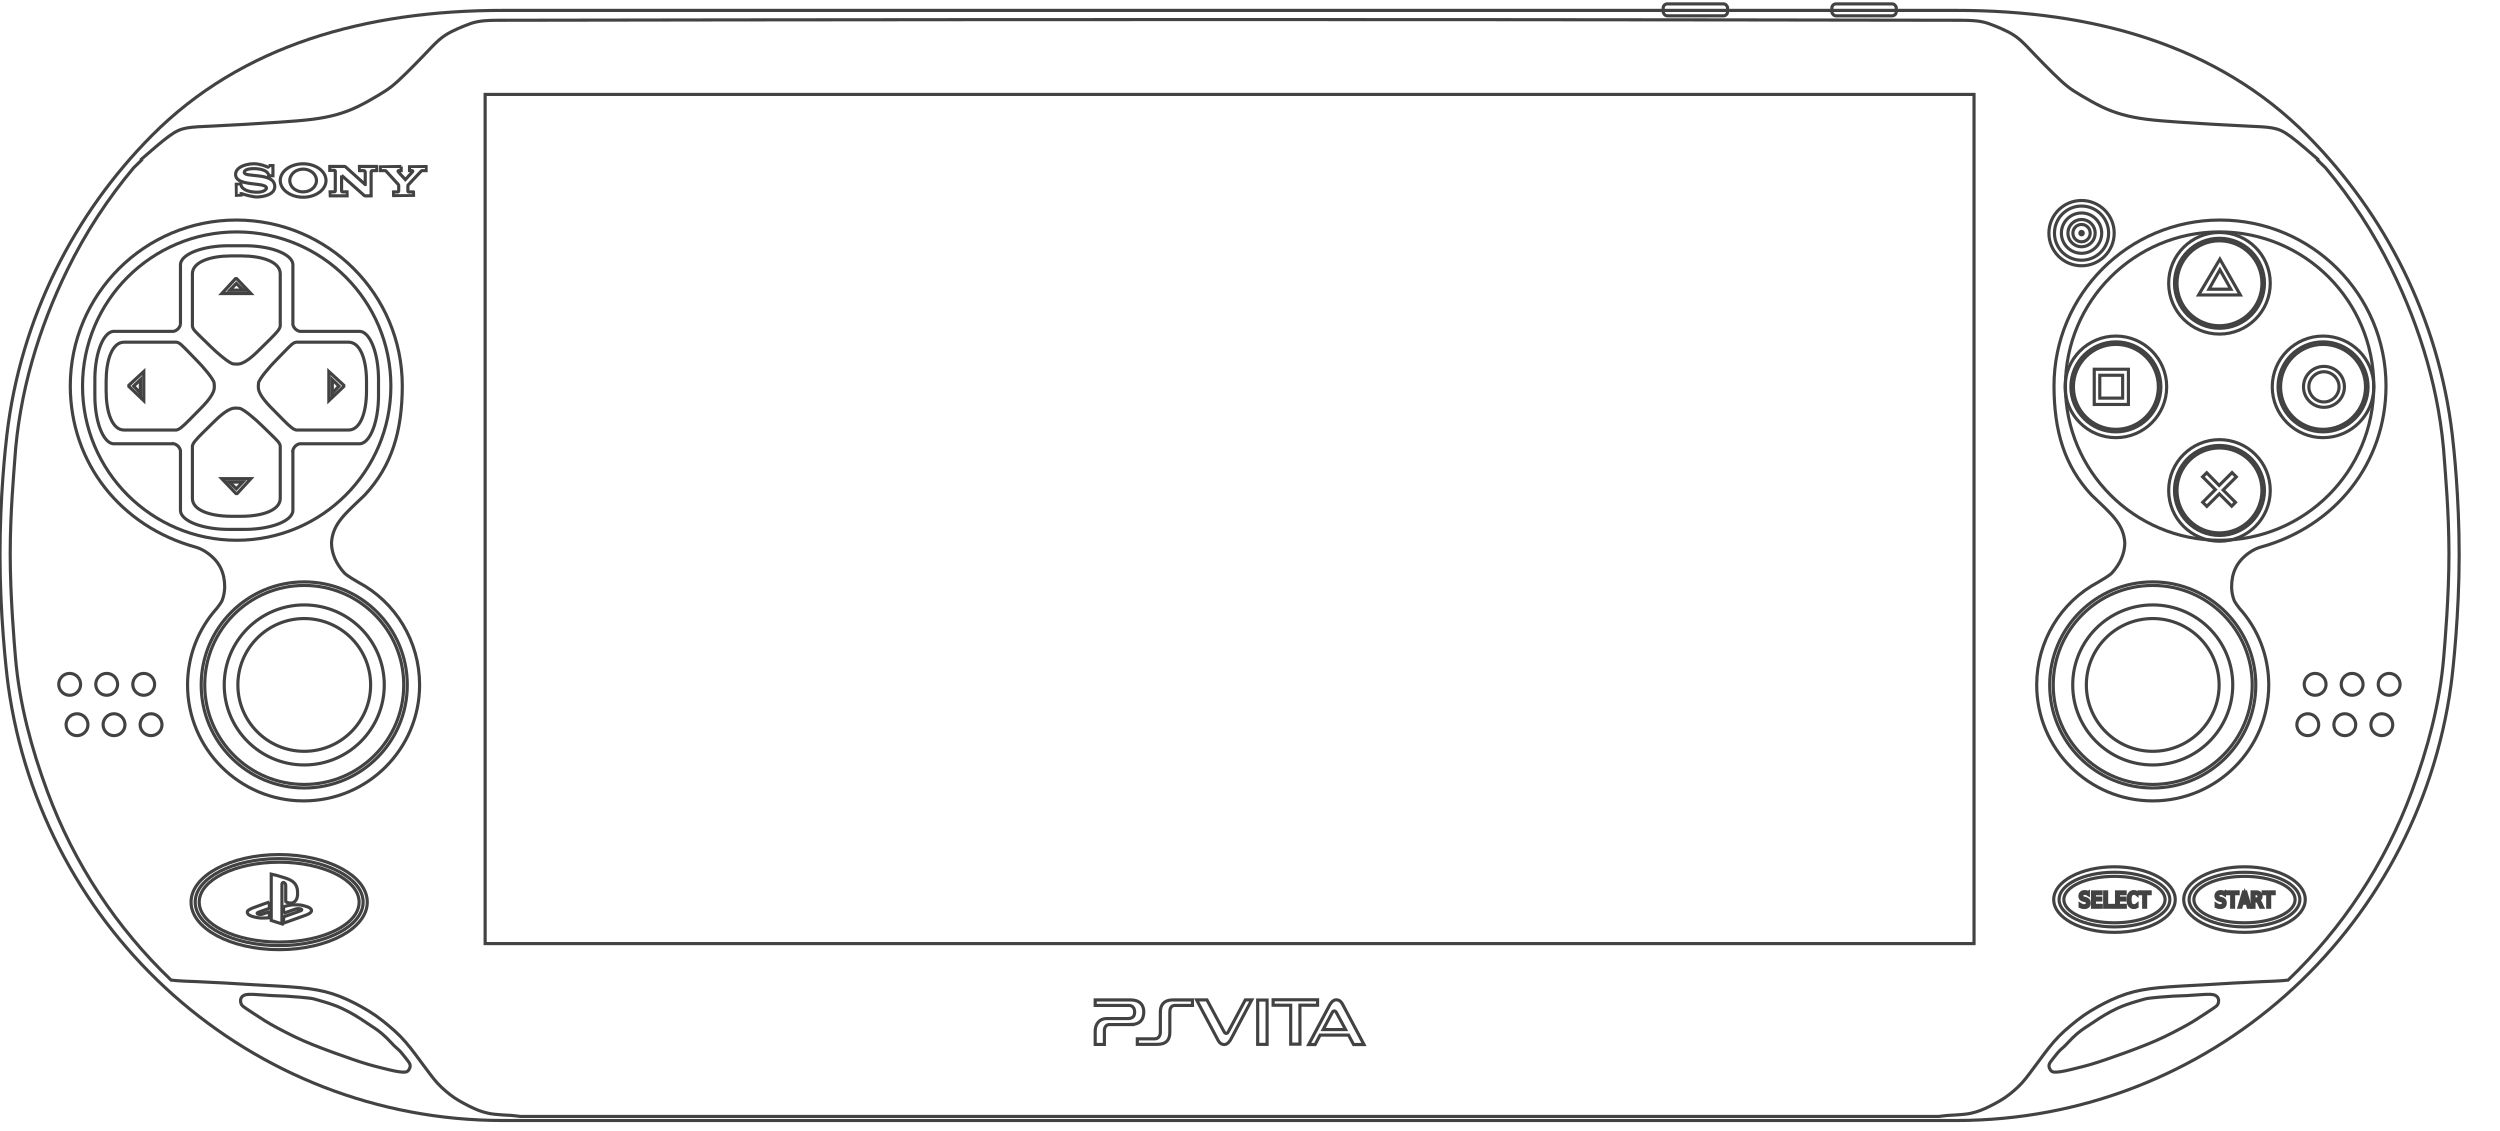 <?xml version="1.0" encoding="UTF-8" standalone="no"?>
<svg
   viewBox="0 0 713.961 323"
   height="323"
   width="713.961"
   xml:space="preserve"
   version="1.1"
   id="svg2"
   inkscape:version="1.2.2 (732a01da63, 2022-12-09)"
   sodipodi:docname="psvita.svg"
   xmlns:inkscape="http://www.inkscape.org/namespaces/inkscape"
   xmlns:sodipodi="http://sodipodi.sourceforge.net/DTD/sodipodi-0.dtd"
   xmlns="http://www.w3.org/2000/svg"
   xmlns:svg="http://www.w3.org/2000/svg"
   xmlns:rdf="http://www.w3.org/1999/02/22-rdf-syntax-ns#"
   xmlns:cc="http://creativecommons.org/ns#"
   xmlns:dc="http://purl.org/dc/elements/1.1/"><sodipodi:namedview
     pagecolor="#434242"
     bordercolor="#434242"
     borderopacity="1"
     objecttolerance="10"
     gridtolerance="10"
     guidetolerance="10"
     inkscape:pageopacity="0"
     inkscape:pageshadow="2"
     inkscape:window-width="1920"
     inkscape:window-height="1009"
     id="namedview646"
     showgrid="false"
     fit-margin-top="0"
     fit-margin-left="0"
     fit-margin-right="0"
     fit-margin-bottom="0"
     inkscape:zoom="1"
     inkscape:cx="423.99999"
     inkscape:cy="262.99999"
     inkscape:window-x="-8"
     inkscape:window-y="-8"
     inkscape:window-maximized="1"
     inkscape:current-layer="svg2"
     inkscape:pagecheckerboard="0"
     inkscape:snap-global="true"
     inkscape:snap-bbox="true"
     inkscape:showpageshadow="0"
     inkscape:deskcolor="#434242" /><defs
     id="defs6"><inkscape:perspective
       sodipodi:type="inkscape:persp3d"
       inkscape:vp_x="0 : 163 : 1"
       inkscape:vp_y="0 : 1000 : 0"
       inkscape:vp_z="942.96143 : 163 : 1"
       inkscape:persp3d-origin="471.48071 : 109.66667 : 1"
       id="perspective3917" /><inkscape:path-effect
       effect="bspline"
       id="path-effect299716"
       is_visible="true"
       lpeversion="1"
       weight="33.333"
       steps="2"
       helper_size="0"
       apply_no_weight="true"
       apply_with_weight="true"
       only_selected="false" /><inkscape:path-effect
       effect="bspline"
       id="path-effect13230"
       is_visible="true"
       lpeversion="1"
       weight="33.333"
       steps="2"
       helper_size="0"
       apply_no_weight="true"
       apply_with_weight="true"
       only_selected="false" /><inkscape:path-effect
       effect="bspline"
       id="path-effect12865"
       is_visible="true"
       lpeversion="1"
       weight="33.333"
       steps="2"
       helper_size="0"
       apply_no_weight="true"
       apply_with_weight="true"
       only_selected="false" /><inkscape:path-effect
       effect="bspline"
       id="path-effect12238"
       is_visible="true"
       lpeversion="1"
       weight="33.333"
       steps="2"
       helper_size="0"
       apply_no_weight="true"
       apply_with_weight="true"
       only_selected="false" /><clipPath
       id="clipPath16"
       clipPathUnits="userSpaceOnUse"><path
         id="path18"
         d="M 0,232.525 H 530.647 V 0 H 0 Z"
         inkscape:connector-curvature="0" /></clipPath><clipPath
       clipPathUnits="userSpaceOnUse"
       id="clipPath16-2"><path
         d="M 0,319.064 H 319.093 V 0 H 0 Z"
         id="path18-6"
         inkscape:connector-curvature="0" /></clipPath><inkscape:path-effect
       effect="bspline"
       id="path-effect12238-9"
       is_visible="true"
       lpeversion="1"
       weight="33.333"
       steps="2"
       helper_size="0"
       apply_no_weight="true"
       apply_with_weight="true"
       only_selected="false" /><inkscape:path-effect
       effect="bspline"
       id="path-effect12238-9-0"
       is_visible="true"
       lpeversion="1"
       weight="33.333"
       steps="2"
       helper_size="0"
       apply_no_weight="true"
       apply_with_weight="true"
       only_selected="false" /><inkscape:path-effect
       effect="bspline"
       id="path-effect12865-3"
       is_visible="true"
       lpeversion="1"
       weight="33.333"
       steps="2"
       helper_size="0"
       apply_no_weight="true"
       apply_with_weight="true"
       only_selected="false" /><inkscape:path-effect
       effect="bspline"
       id="path-effect12865-3-5"
       is_visible="true"
       lpeversion="1"
       weight="33.333"
       steps="2"
       helper_size="0"
       apply_no_weight="true"
       apply_with_weight="true"
       only_selected="false" /><inkscape:path-effect
       effect="bspline"
       id="path-effect13230-9"
       is_visible="true"
       lpeversion="1"
       weight="33.333"
       steps="2"
       helper_size="0"
       apply_no_weight="true"
       apply_with_weight="true"
       only_selected="false" /><inkscape:path-effect
       effect="bspline"
       id="path-effect13230-9-3"
       is_visible="true"
       lpeversion="1"
       weight="33.333"
       steps="2"
       helper_size="0"
       apply_no_weight="true"
       apply_with_weight="true"
       only_selected="false" /><inkscape:path-effect
       effect="bspline"
       id="path-effect13230-9-3-1"
       is_visible="true"
       lpeversion="1"
       weight="33.333"
       steps="2"
       helper_size="0"
       apply_no_weight="true"
       apply_with_weight="true"
       only_selected="false" /></defs><g
     id="g7541"
     transform="translate(-1.828)"
     style="fill:none;stroke:#434242;stroke-width:0.9;stroke-dasharray:none;stroke-opacity:1"><rect
       style="fill:none;fill-opacity:1;stroke:#434242;stroke-width:0.9;stroke-linecap:square;stroke-miterlimit:4;stroke-dasharray:none;stroke-opacity:1;stop-color:#434242"
       id="rect90763"
       width="18.391"
       height="3.41"
       x="476.811"
       y="1.108"
       rx="1.176"
       ry="1.176" /><rect
       style="fill:none;fill-opacity:1;stroke:#434242;stroke-width:0.9;stroke-linecap:square;stroke-miterlimit:4;stroke-dasharray:none;stroke-opacity:1;stop-color:#434242"
       id="rect90763-1"
       width="18.391"
       height="3.41"
       x="524.98"
       y="1.108"
       rx="1.176"
       ry="1.176" /><path
       id="rect2272"
       style="fill:none;fill-opacity:1;stroke:#434242;stroke-width:0.9;stroke-linecap:square;stroke-miterlimit:4;stroke-dasharray:none;stroke-opacity:1;stop-color:#434242"
       d="m 145.486,2.969 c -39.191,0 -74.582,9.852 -100.262,35.713 C 23.019,61.044 7.729,90.831 3.799,124.158 c -0.445,3.775 -1.971,17.639 -1.971,34.332 0,16.693 1.709,32.63 2.336,37.203 C 13.812,266.117 73.414,320 145.486,320 h 174.729 13.957 0.906 6.68 0.906 20.631 0.906 6.68 0.906 13.957 174.729 c 72.073,0 131.674,-53.883 141.322,-124.307 0.626,-4.573 2.336,-20.51 2.336,-37.203 0,-16.693 -1.526,-30.557 -1.971,-34.332 C 698.23,90.831 682.94,61.044 660.735,38.682 635.055,12.821 599.663,2.969 560.473,2.969 h -174.729 -13.957 -0.906 -6.68 -0.906 -20.631 -0.906 -6.68 -0.906 -13.957 z M 72.969,283.961 c 0.673,-0.022 1.575,0.03 2.74,0.111 1.165,0.082 2.594,0.193 3.949,0.26 1.356,0.067 2.636,0.09 3.789,0.148 1.153,0.059 6.842,0.466 8.012,0.791 1.17,0.325 3.511,0.975 5.385,1.641 1.874,0.666 3.281,1.351 4.504,2.002 1.223,0.651 2.258,1.272 3.338,1.967 1.08,0.695 2.203,1.463 3.047,2.021 0.844,0.558 1.41,0.907 2.117,1.439 0.708,0.533 1.559,1.25 2.354,2.029 0.795,0.779 1.532,1.619 2.123,2.207 0.591,0.588 1.032,0.924 1.43,1.305 0.398,0.381 0.752,0.806 1.127,1.27 0.375,0.463 0.771,0.967 1.148,1.447 0.377,0.48 0.735,0.935 0.869,1.363 0.135,0.428 0.047,0.829 -0.109,1.188 -0.157,0.359 -0.382,0.676 -0.695,0.854 -0.313,0.177 -0.717,0.214 -1.318,0.178 -0.601,-0.036 -1.401,-0.147 -2.369,-0.346 -0.968,-0.199 -2.104,-0.486 -3.35,-0.797 -1.246,-0.31 -2.6,-0.643 -4.043,-1.064 -1.443,-0.421 -2.971,-0.931 -4.609,-1.492 -1.638,-0.561 -3.385,-1.173 -5.314,-1.879 -1.93,-0.706 -4.042,-1.504 -5.896,-2.248 -1.855,-0.744 -3.45,-1.433 -5.17,-2.258 -1.72,-0.825 -3.565,-1.788 -4.979,-2.547 -1.413,-0.759 -2.396,-1.315 -3.467,-1.975 -1.071,-0.66 -2.228,-1.422 -3.238,-2.086 -1.01,-0.664 -1.873,-1.229 -2.463,-1.635 -0.59,-0.406 -0.906,-0.652 -1.104,-1.016 -0.198,-0.364 -0.275,-0.845 -0.252,-1.209 0.023,-0.364 0.147,-0.614 0.311,-0.836 0.164,-0.222 0.368,-0.418 0.693,-0.566 0.325,-0.148 0.769,-0.246 1.441,-0.268 z m 560.021,0 c 0.673,0.022 1.116,0.12 1.441,0.268 0.325,0.148 0.529,0.344 0.693,0.566 0.164,0.222 0.288,0.471 0.311,0.836 0.023,0.364 -0.054,0.845 -0.252,1.209 -0.198,0.364 -0.514,0.61 -1.104,1.016 -0.59,0.406 -1.453,0.97 -2.463,1.635 -1.01,0.664 -2.168,1.426 -3.238,2.086 -1.071,0.66 -2.053,1.216 -3.467,1.975 -1.413,0.759 -3.259,1.722 -4.979,2.547 -1.72,0.825 -3.315,1.514 -5.17,2.258 -1.855,0.744 -3.967,1.542 -5.896,2.248 -1.93,0.706 -3.677,1.318 -5.314,1.879 -1.638,0.561 -3.167,1.071 -4.609,1.492 -1.443,0.421 -2.797,0.754 -4.043,1.064 -1.246,0.31 -2.382,0.598 -3.35,0.797 -0.968,0.199 -1.768,0.309 -2.369,0.346 -0.601,0.036 -1.005,-4e-4 -1.318,-0.178 -0.313,-0.177 -0.539,-0.495 -0.695,-0.854 -0.157,-0.359 -0.244,-0.759 -0.109,-1.188 0.135,-0.428 0.492,-0.883 0.869,-1.363 0.377,-0.48 0.774,-0.984 1.148,-1.447 0.375,-0.463 0.729,-0.889 1.127,-1.27 0.398,-0.381 0.839,-0.717 1.43,-1.305 0.591,-0.588 1.328,-1.428 2.123,-2.207 0.795,-0.779 1.646,-1.496 2.354,-2.029 0.708,-0.533 1.273,-0.881 2.117,-1.439 0.844,-0.558 1.967,-1.326 3.047,-2.021 1.08,-0.695 2.115,-1.316 3.338,-1.967 1.223,-0.651 2.63,-1.336 4.504,-2.002 1.874,-0.666 4.215,-1.315 5.385,-1.641 1.17,-0.325 6.859,-0.732 8.012,-0.791 1.153,-0.059 2.434,-0.082 3.789,-0.148 1.356,-0.067 2.784,-0.178 3.949,-0.26 1.165,-0.082 2.068,-0.133 2.74,-0.111 z" /><path
       id="rect2272-7-7"
       style="fill:none;fill-opacity:1;stroke:#434242;stroke-width:0.9;stroke-linecap:square;stroke-miterlimit:4;stroke-dasharray:none;stroke-opacity:1;stop-color:#434242"
       d="m 143.331,5.791 c -2.326,0.041 -3.873,0.153 -5.201,0.418 -1.328,0.265 -2.435,0.686 -3.629,1.168 -1.194,0.482 -2.473,1.023 -3.682,1.635 -1.208,0.612 -2.346,1.292 -3.635,2.42 -1.289,1.127 -2.732,2.704 -4.361,4.408 -1.629,1.705 -3.445,3.54 -5.016,5.08 -1.571,1.54 -2.895,2.785 -4.129,3.762 -1.234,0.977 -2.379,1.684 -4.004,2.648 -1.625,0.964 -3.732,2.184 -5.732,3.146 -2.001,0.962 -3.893,1.666 -5.947,2.238 -2.055,0.573 -4.271,1.014 -6.912,1.352 -2.641,0.337 -5.706,0.569 -8.957,0.793 -3.251,0.224 -6.688,0.438 -10.098,0.637 -3.409,0.198 -6.79,0.382 -9.666,0.512 -2.876,0.13 -5.244,0.207 -7.08,0.52 -1.836,0.312 -3.141,0.86 -5.277,2.43 -2.136,1.57 -5.104,4.159 -8.072,6.75 L 42.478,45.5 c -0.936,0.959 -1.559,1.48 -2.465,2.396 C 32.607,56.724 26.239,66.48 21.095,76.975 12.952,93.587 7.283,112.047 6.025,131.604 c -0.204,3.174 -1.279,14.581 -1.279,26.598 0,12.017 1.145,25.314 1.486,29.402 1.121,13.438 4.641,26.336 9.125,38.445 7.65,20.662 19.835,39.027 35.334,53.855 0.601,0.062 1.212,0.123 1.787,0.17 1.651,0.135 3.147,0.167 5.389,0.256 2.242,0.089 5.229,0.236 8.119,0.4 2.89,0.164 5.683,0.347 8.213,0.492 2.53,0.145 4.797,0.253 7.018,0.381 2.22,0.128 4.396,0.274 6.273,0.455 1.877,0.181 3.456,0.395 4.963,0.676 1.507,0.281 2.941,0.63 4.393,1.102 1.452,0.472 2.921,1.064 4.291,1.691 1.37,0.627 2.639,1.288 3.957,2.023 1.318,0.735 2.682,1.547 4.012,2.477 1.329,0.93 2.625,1.976 3.793,2.961 1.168,0.985 2.212,1.906 3.23,2.947 1.019,1.041 2.011,2.203 2.949,3.387 0.938,1.184 1.82,2.39 2.713,3.6 0.893,1.21 1.799,2.422 2.609,3.496 0.81,1.074 1.526,2.008 2.293,2.854 0.767,0.845 1.586,1.6 2.391,2.291 0.805,0.691 1.596,1.32 2.451,1.9 0.855,0.581 1.775,1.115 2.75,1.643 0.975,0.527 2.003,1.046 2.934,1.463 0.93,0.417 1.763,0.735 2.648,1.002 0.886,0.267 1.826,0.486 3.186,0.641 1.359,0.155 3.135,0.244 4.023,0.289 0.888,0.045 0.89,0.046 2.139,0.186 0.272,0.03 0.809,0.105 1.178,0.146 h 202.588 202.588 c 0.369,-0.042 0.906,-0.116 1.178,-0.146 1.249,-0.139 1.251,-0.14 2.139,-0.186 0.888,-0.045 2.664,-0.134 4.023,-0.289 1.359,-0.155 2.3,-0.373 3.186,-0.641 0.886,-0.267 1.718,-0.585 2.648,-1.002 0.93,-0.417 1.959,-0.935 2.934,-1.463 0.975,-0.527 1.895,-1.062 2.75,-1.643 0.855,-0.581 1.646,-1.21 2.451,-1.9 0.805,-0.691 1.623,-1.446 2.391,-2.291 0.767,-0.845 1.483,-1.78 2.293,-2.854 0.81,-1.074 1.716,-2.286 2.609,-3.496 0.893,-1.21 1.775,-2.416 2.713,-3.6 0.938,-1.184 1.931,-2.346 2.949,-3.387 1.019,-1.041 2.062,-1.962 3.23,-2.947 1.168,-0.985 2.464,-2.031 3.793,-2.961 1.329,-0.93 2.694,-1.741 4.012,-2.477 1.318,-0.735 2.587,-1.396 3.957,-2.023 1.37,-0.627 2.839,-1.22 4.291,-1.691 1.452,-0.472 2.885,-0.821 4.393,-1.102 1.507,-0.281 3.085,-0.495 4.963,-0.676 1.877,-0.181 4.053,-0.327 6.273,-0.455 2.22,-0.128 4.488,-0.236 7.018,-0.381 2.53,-0.145 5.323,-0.328 8.213,-0.492 2.89,-0.164 5.877,-0.311 8.119,-0.4 2.242,-0.089 3.738,-0.121 5.389,-0.256 0.575,-0.047 1.187,-0.108 1.787,-0.17 15.499,-14.828 27.684,-33.194 35.334,-53.855 4.484,-12.11 8.004,-25.007 9.125,-38.445 0.341,-4.089 1.486,-17.386 1.486,-29.402 0,-12.017 -1.075,-23.424 -1.279,-26.598 -1.258,-19.556 -6.927,-38.017 -15.07,-54.629 -5.144,-10.494 -11.513,-20.251 -18.918,-29.078 -0.905,-0.916 -1.529,-1.438 -2.465,-2.396 l 0.545,0.207 c -2.968,-2.591 -5.936,-5.18 -8.072,-6.75 -2.136,-1.57 -3.441,-2.117 -5.277,-2.43 -1.836,-0.312 -4.204,-0.39 -7.08,-0.52 -2.876,-0.13 -6.257,-0.313 -9.666,-0.512 -3.409,-0.198 -6.847,-0.413 -10.098,-0.637 -3.251,-0.224 -6.316,-0.456 -8.957,-0.793 -2.641,-0.337 -4.858,-0.779 -6.912,-1.352 -2.055,-0.573 -3.947,-1.276 -5.947,-2.238 -2.001,-0.962 -4.107,-2.182 -5.732,-3.146 -1.625,-0.964 -2.77,-1.672 -4.004,-2.648 -1.234,-0.977 -2.558,-2.222 -4.129,-3.762 -1.571,-1.54 -3.386,-3.376 -5.016,-5.08 -1.629,-1.705 -3.072,-3.281 -4.361,-4.408 -1.289,-1.127 -2.426,-1.808 -3.635,-2.42 -1.208,-0.612 -2.488,-1.153 -3.682,-1.635 -1.194,-0.482 -2.301,-0.903 -3.629,-1.168 -1.328,-0.265 -2.875,-0.377 -5.201,-0.418 -0.79,-0.014 -108.539,-0.206 -209.648,-0.206 -101.11,0 -208.858,0.192 -209.648,0.206 z"
       sodipodi:nodetypes="ssssssssssssssssscccsssssccssssssssssssssssssssssssccccsssssssssssssssssssssssscssssscccssssssssssssssssscs" /><path
       id="path8313-9-3"
       style="fill:none;fill-opacity:1;stroke:#434242;stroke-width:0.9;stroke-linecap:square;stroke-miterlimit:4;stroke-dasharray:none;stroke-opacity:1;stop-color:#434242"
       d="m 635.827,62.842 c 26.183,-3.69e-4 47.408,21.224 47.409,47.407 -0.057,22.116 -14.497,40.106 -35.741,45.982 -0.893,0.247 -1.894,0.692 -2.714,1.213 -4.24,2.692 -5.635,6.177 -5.644,10.223 0.019,1.288 0.265,2.571 0.734,3.825 0.134,0.358 1.177,1.868 1.471,2.194 5.447,6.045 8.378,13.733 8.406,21.901 4.6e-4,18.301 -14.836,33.137 -33.137,33.137 -18.3,-8.8e-4 -33.135,-14.837 -33.134,-33.137 0.003,-12.337 6.779,-23.631 17.57,-29.335 0.709,-0.375 3.343,-1.999 3.823,-2.521 2.438,-2.645 3.743,-5.636 3.768,-8.691 -0.326,-5.54 -4.004,-8.372 -9.507,-13.672 -7.73,-8.338 -10.672,-18.199 -10.713,-31.119 9.7e-4,-26.183 21.227,-47.407 47.409,-47.407 z"
       sodipodi:nodetypes="ccsscsscccsscccc" /><path
       id="path8313-9"
       style="fill:none;fill-opacity:1;stroke:#434242;stroke-width:0.9;stroke-linecap:square;stroke-miterlimit:4;stroke-dasharray:none;stroke-opacity:1;stop-color:#434242"
       d="m 69.31,62.842 c -26.183,-3.69e-4 -47.408,21.224 -47.409,47.407 0.057,22.116 14.497,40.106 35.741,45.982 0.893,0.247 1.894,0.692 2.714,1.213 4.24,2.692 5.635,6.177 5.644,10.223 -0.019,1.288 -0.265,2.571 -0.734,3.825 -0.134,0.358 -1.177,1.868 -1.471,2.194 -5.447,6.045 -8.378,13.733 -8.406,21.901 -4.59e-4,18.301 14.836,33.137 33.137,33.137 18.3,-8.8e-4 33.135,-14.837 33.134,-33.137 -0.003,-12.337 -6.779,-23.631 -17.57,-29.335 -0.709,-0.375 -3.343,-1.999 -3.823,-2.521 -2.438,-2.645 -3.743,-5.636 -3.768,-8.691 0.326,-5.54 4.004,-8.372 9.507,-13.672 7.73,-8.338 10.672,-18.199 10.713,-31.119 C 116.718,84.066 95.492,62.841 69.31,62.842 Z"
       sodipodi:nodetypes="ccsscsscccsscccc" /><circle
       style="fill:none;fill-opacity:1;stroke:#434242;stroke-width:0.9;stroke-linecap:square;stroke-miterlimit:4;stroke-dasharray:none;stroke-opacity:1;stop-color:#434242"
       id="path50827-6"
       cx="-635.71"
       cy="110.26"
       r="44.03"
       transform="scale(-1,1)" /><path
       d="m 386.95,295.616 -8.13,-0.002 -1.403,2.687 h -1.849 c 0,0 5.761,-10.907 5.991,-11.28 0.229,-0.373 0.887,-1.55 1.947,-1.492 1.061,0.057 1.504,0.865 1.705,1.209 0.2,0.344 6.15,11.564 6.15,11.564 h -2.96 z m -3.476,-6.462 c -0.257,-0.516 -0.841,-0.643 -1.156,-0.041 -0.131,0.248 -2.617,4.918 -2.617,4.918 l 6.409,5.6e-4 z m -10.41,-2.09 0.01,11.123 h -2.644 v -11.111 l -5.019,-0.008 v -1.545 l 12.701,-0.009 -0.007,1.563 z m -12.061,-1.471 h 2.688 v 12.666 h -2.688 z m -9.611,12.705 c -1.059,-0.057 -1.501,-0.863 -1.701,-1.206 -0.2,-0.343 -6.138,-11.542 -6.138,-11.542 h 2.954 l 4.917,9.129 c 0.256,0.515 0.839,0.642 1.154,0.041 0.257,-0.486 4.892,-9.17 4.892,-9.17 h 1.845 c 0,0 -5.751,10.886 -5.98,11.258 -0.229,0.372 -0.885,1.547 -1.944,1.489 z m -15.48,-9.289 v 5.798 c 0,2.12 -0.954,3.443 -3.6,3.443 h -5.683 v -1.568 h 4.958 c 1.015,0 1.621,-0.824 1.621,-1.875 v -5.799 c 0,-1.848 0.898,-3.443 3.525,-3.443 h 5.644 v 1.568 h -4.883 c -1.319,-0.057 -1.582,1.023 -1.582,1.875 z m -11.156,3.588 h -6.082 c -0.834,0 -1.45,0.634 -1.45,1.721 v 3.95 h -2.625 v -3.805 c 0,-2.138 1.341,-3.579 3.243,-3.579 h 6.152 c 1.509,-0.057 1.868,-0.806 1.868,-1.893 0,-0.834 -0.417,-1.971 -1.868,-1.857 h -9.396 v -1.568 h 10.157 c 2.664,0 3.715,1.54 3.715,3.425 0,2.138 -1.051,3.606 -3.715,3.606 z"
       id="path4"
       inkscape:connector-curvature="0"
       style="clip-rule:evenodd;fill:none;fill-opacity:1;fill-rule:evenodd;stroke:#434242;stroke-width:0.9;stroke-dasharray:none;stroke-opacity:1"
       sodipodi:nodetypes="cccccscccccccccccccccccccccccsccccccccssssccsssscccssssccsscscccsss" /><rect
       style="fill:none;fill-opacity:1;stroke:#434242;stroke-width:0.9;stroke-linecap:square;stroke-miterlimit:4;stroke-dasharray:none;stroke-opacity:1;stop-color:#434242"
       id="rect3586"
       width="425.203"
       height="242.513"
       x="140.378"
       y="26.963"
       rx="0"
       ry="0" /><g
       id="g1240-7"
       transform="matrix(1.429,0,0,-1.429,-108.884,282.063)"
       style="fill:none;fill-opacity:1;stroke:#434242;stroke-width:0.63;stroke-dasharray:none;stroke-opacity:1"><g
         transform="translate(131.151,164.293)"
         id="g46"
         style="fill:none;fill-opacity:1;stroke:#434242;stroke-width:0.63;stroke-dasharray:none;stroke-opacity:1"><path
           inkscape:connector-curvature="0"
           id="path48"
           style="fill:none;fill-opacity:1;fill-rule:evenodd;stroke:#434242;stroke-width:0.63;stroke-dasharray:none;stroke-opacity:1"
           d="M 0,0 H 0.871 V -2.036 H 0.029 c -0.004,0.031 -0.007,0.06 -0.011,0.09 -0.036,0.244 -0.148,0.448 -0.325,0.617 -0.196,0.188 -0.432,0.312 -0.683,0.41 -0.287,0.111 -0.584,0.183 -0.887,0.231 -0.415,0.068 -0.833,0.095 -1.255,0.082 -0.332,-0.01 -0.661,-0.039 -0.985,-0.12 -0.133,-0.033 -0.261,-0.076 -0.384,-0.138 -0.088,-0.047 -0.169,-0.102 -0.235,-0.177 -0.076,-0.085 -0.12,-0.186 -0.126,-0.3 -0.005,-0.094 0.029,-0.171 0.097,-0.233 0.062,-0.055 0.132,-0.092 0.208,-0.122 0.167,-0.07 0.343,-0.105 0.521,-0.136 0.349,-0.06 0.703,-0.092 1.056,-0.127 0.565,-0.055 1.128,-0.107 1.687,-0.206 0.433,-0.076 0.857,-0.177 1.264,-0.346 0.256,-0.107 0.498,-0.24 0.71,-0.423 C 1.049,-3.254 1.228,-3.66 1.238,-4.146 1.247,-4.65 1.05,-5.063 0.671,-5.392 0.427,-5.604 0.145,-5.753 -0.155,-5.873 -0.514,-6.015 -0.888,-6.108 -1.267,-6.172 -1.64,-6.235 -2.016,-6.273 -2.396,-6.273 c -0.202,-0.001 -0.404,0.026 -0.605,0.059 -0.667,0.112 -1.326,0.269 -1.975,0.466 -0.085,0.025 -0.169,0.055 -0.248,0.101 -0.075,0.044 -0.164,0.04 -0.258,0.041 -0.006,-0.122 0,-0.242 -0.004,-0.361 -0.05,-0.018 -0.855,-0.024 -0.994,-0.011 -0.014,0.048 -0.019,2.193 -0.006,2.306 0.049,0.014 0.822,0.019 0.943,0.005 0.003,-0.029 0.007,-0.06 0.01,-0.092 0.033,-0.306 0.176,-0.554 0.397,-0.761 0.219,-0.204 0.478,-0.343 0.754,-0.453 0.314,-0.126 0.64,-0.207 0.973,-0.261 0.441,-0.073 0.888,-0.1 1.337,-0.083 0.336,0.014 0.669,0.064 0.984,0.191 0.177,0.07 0.337,0.162 0.474,0.292 0.075,0.069 0.137,0.149 0.187,0.24 0.019,0.036 0.023,0.072 0.016,0.112 -0.02,0.118 -0.084,0.208 -0.172,0.283 -0.091,0.075 -0.193,0.127 -0.301,0.17 -0.213,0.084 -0.435,0.134 -0.66,0.175 -0.376,0.069 -0.755,0.113 -1.137,0.156 -0.518,0.059 -1.039,0.116 -1.554,0.208 -0.421,0.074 -0.839,0.168 -1.24,0.332 -0.241,0.097 -0.469,0.221 -0.668,0.394 -0.255,0.225 -0.408,0.504 -0.443,0.843 -0.037,0.377 0.054,0.723 0.279,1.029 0.177,0.242 0.405,0.428 0.659,0.582 0.356,0.215 0.742,0.361 1.141,0.467 0.522,0.138 1.053,0.213 1.593,0.207 0.357,-0.004 0.711,-0.05 1.062,-0.12 0.473,-0.095 0.935,-0.23 1.381,-0.415 0.093,-0.038 0.181,-0.091 0.275,-0.131 0.03,-0.014 0.071,-0.022 0.105,-0.019 0.07,0.005 0.089,0.03 0.089,0.102 C 0,-0.149 0,-0.077 0,0" /></g><path
         inkscape:connector-curvature="0"
         id="path52"
         style="fill:none;fill-opacity:1;fill-rule:evenodd;stroke:#434242;stroke-width:0.63;stroke-dasharray:none;stroke-opacity:1"
         d="m 145.741,162.334 v -0.092 c 0,-0.995 -0.001,-1.99 0,-2.987 0,-0.039 0.003,-0.079 0.007,-0.117 0.007,-0.053 0.04,-0.083 0.092,-0.088 0.046,-0.006 0.09,-0.007 0.137,-0.009 h 0.845 0.072 c 0.016,-0.055 0.02,-0.7 0.005,-0.794 h -3.487 c -0.015,0.046 -0.022,0.665 -0.007,0.792 0.023,0 0.048,0.002 0.07,0.002 0.262,0 0.524,0 0.784,0.002 0.033,0 0.069,0 0.101,0.009 0.076,0.018 0.117,0.071 0.123,0.148 0.002,0.022 10e-4,0.041 10e-4,0.063 v 3.845 c 0,0.167 -0.032,0.204 -0.198,0.227 -0.031,0.006 -0.065,0.008 -0.097,0.008 h -0.725 -0.08 v 0.775 c 0.025,0.001 0.047,0.004 0.07,0.004 h 2.927 c 0.047,0 0.08,-0.019 0.114,-0.048 0.725,-0.655 1.452,-1.308 2.178,-1.964 0.575,-0.517 1.151,-1.037 1.724,-1.555 0.02,-0.017 0.038,-0.032 0.057,-0.047 0.004,10e-4 0.01,0.004 0.014,0.005 v 0.082 2.364 c 0,0.187 -0.101,0.299 -0.291,0.318 -0.029,0.003 -0.059,0.003 -0.088,0.003 h -0.746 -0.076 c -0.014,0.055 -0.018,0.74 -0.005,0.837 h 3.509 c 0.015,-0.047 0.021,-0.705 0.007,-0.831 -0.019,-0.002 -0.037,-0.006 -0.058,-0.006 -0.252,0 -0.502,0.001 -0.754,0.001 -0.023,0 -0.045,-0.001 -0.069,-0.002 -0.149,-0.011 -0.236,-0.096 -0.249,-0.246 -0.004,-0.047 -0.004,-0.093 -0.004,-0.139 v -4.556 -0.092 c -0.029,-0.001 -0.049,-0.004 -0.069,-0.004 -0.39,0 -0.779,0.001 -1.169,-10e-4 -0.043,0 -0.073,0.013 -0.104,0.041 -1.5,1.333 -2.999,2.666 -4.497,3.997 -0.017,0.017 -0.035,0.03 -0.064,0.055" /><g
         transform="translate(137.995,159.037)"
         id="g54"
         style="fill:none;fill-opacity:1;stroke:#434242;stroke-width:0.63;stroke-dasharray:none;stroke-opacity:1"><path
           inkscape:connector-curvature="0"
           id="path56"
           style="fill:none;fill-opacity:1;fill-rule:evenodd;stroke:#434242;stroke-width:0.63;stroke-dasharray:none;stroke-opacity:1"
           d="M 0,0 C 0.427,-0.001 0.785,0.062 1.122,0.187 1.612,0.371 2.03,0.658 2.336,1.091 2.744,1.671 2.842,2.303 2.595,2.973 2.421,3.444 2.104,3.806 1.684,4.071 0.869,4.586 -0.004,4.676 -0.916,4.385 -1.42,4.224 -1.847,3.938 -2.167,3.512 -2.6,2.939 -2.721,2.306 -2.487,1.62 -2.333,1.161 -2.034,0.805 -1.643,0.527 -1.133,0.166 -0.561,0.006 0,0 m 0.061,-1.063 c -0.187,0.005 -0.375,0.002 -0.559,0.02 -0.972,0.089 -1.872,0.376 -2.67,0.951 -0.419,0.302 -0.768,0.668 -1.017,1.123 -0.222,0.408 -0.336,0.843 -0.324,1.307 0.012,0.464 0.15,0.892 0.39,1.289 0.242,0.398 0.564,0.727 0.939,1.002 0.51,0.372 1.075,0.623 1.683,0.784 0.608,0.164 1.227,0.223 1.854,0.193 C 1.126,5.57 1.862,5.402 2.559,5.071 3.05,4.838 3.49,4.535 3.858,4.135 4.183,3.783 4.427,3.381 4.55,2.914 4.715,2.284 4.641,1.68 4.347,1.103 4.104,0.626 3.749,0.246 3.323,-0.069 2.803,-0.457 2.219,-0.715 1.593,-0.879 1.235,-0.973 0.871,-1.031 0.503,-1.054 0.355,-1.064 0.208,-1.057 0.061,-1.057 Z" /></g><g
         transform="translate(157.655,164.115)"
         id="g58"
         style="fill:none;fill-opacity:1;stroke:#434242;stroke-width:0.63;stroke-dasharray:none;stroke-opacity:1"><path
           inkscape:connector-curvature="0"
           id="path60"
           style="fill:none;fill-opacity:1;fill-rule:evenodd;stroke:#434242;stroke-width:0.63;stroke-dasharray:none;stroke-opacity:1"
           d="m 0,0 v -0.831 c -0.025,-0.001 -0.044,-0.005 -0.064,-0.005 -0.143,0 -0.288,-0.004 -0.43,0.002 -0.144,0.006 -0.161,-0.081 -0.114,-0.181 0.016,-0.035 0.041,-0.067 0.066,-0.096 0.149,-0.168 0.294,-0.339 0.443,-0.503 0.295,-0.322 0.592,-0.641 0.887,-0.959 0.014,-0.015 0.023,-0.032 0.038,-0.05 0.027,0.027 0.044,0.044 0.059,0.062 0.448,0.491 0.896,0.982 1.344,1.471 0.022,0.027 0.047,0.05 0.07,0.077 0.045,0.059 0.034,0.12 -0.033,0.156 -0.029,0.014 -0.065,0.021 -0.098,0.021 -0.146,0.001 -0.291,0 -0.436,0 -0.023,0 -0.045,0.004 -0.07,0.007 v 0.825 C 1.72,0.01 4.853,0.017 5.037,0.003 5.051,-0.045 5.056,-0.755 5.038,-0.835 H 4.965 c -0.274,0 -0.547,0 -0.822,0.001 C 4.1,-0.834 4.07,-0.846 4.041,-0.876 3.152,-1.826 2.262,-2.775 1.373,-3.723 1.345,-3.75 1.333,-3.779 1.334,-3.819 c 10e-4,-0.367 0,-0.733 0,-1.1 0,-0.021 10e-4,-0.042 0.004,-0.062 0.008,-0.057 0.043,-0.091 0.098,-0.104 0.033,-0.006 0.068,-0.002 0.102,-0.002 0.316,-0.002 0.633,-0.002 0.947,-0.002 0.004,0 0.01,-0.002 0.014,-0.004 0.013,-0.048 0.019,-0.648 0.005,-0.741 -0.049,-0.015 -3.956,-0.021 -4.082,-0.007 -0.014,0.047 -0.02,0.649 -0.005,0.75 0.024,0.001 0.047,0.004 0.071,0.004 h 0.788 c 0.026,0 0.051,0 0.077,10e-4 0.093,0.007 0.142,0.058 0.146,0.15 0.002,0.011 0,0.024 0,0.035 0,0.38 0,0.761 0.002,1.141 0.001,0.047 -0.014,0.081 -0.044,0.116 -0.796,0.869 -1.587,1.737 -2.379,2.605 -0.05,0.055 -0.101,0.108 -0.148,0.164 -0.027,0.032 -0.057,0.041 -0.096,0.041 -0.312,-0.001 -0.622,-0.001 -0.935,-0.001 h -0.077 v 0.83 C -4.13,0.009 -0.098,0.015 0,0" /></g></g><circle
       style="fill:none;fill-opacity:1;stroke:#434242;stroke-width:0.9;stroke-linecap:square;stroke-miterlimit:4;stroke-dasharray:none;stroke-opacity:1;stop-color:#434242"
       id="path10386"
       cx="635.674"
       cy="80.899"
       r="14.507" /><circle
       style="fill:none;fill-opacity:1;stroke:#434242;stroke-width:0.9;stroke-linecap:square;stroke-miterlimit:4;stroke-dasharray:none;stroke-opacity:1;stop-color:#434242"
       id="path10386-5"
       cx="635.674"
       cy="80.899"
       r="12.851" /><circle
       style="fill:none;fill-opacity:1;stroke:#434242;stroke-width:0.9;stroke-linecap:square;stroke-miterlimit:4;stroke-dasharray:none;stroke-opacity:1;stop-color:#434242"
       id="path10386-5-6"
       cx="635.674"
       cy="80.899"
       r="12.13" /><g
       transform="matrix(1.114,0,0,-1.114,635.799,77.045)"
       id="g182-2"
       style="fill:none;fill-opacity:1;stroke:#434242;stroke-width:0.808;stroke-dasharray:none;stroke-opacity:1"><path
         id="path184-9"
         style="fill:none;fill-opacity:1;fill-rule:nonzero;stroke:#434242;stroke-width:0.808;stroke-dasharray:none;stroke-opacity:1"
         d="M 0,0 2.803,-4.978 H -2.803 Z M 0,2.727 -5.454,-6.457 H 5.229 Z"
         inkscape:connector-curvature="0" /></g><circle
       style="fill:none;fill-opacity:1;stroke:#434242;stroke-width:0.9;stroke-linecap:square;stroke-miterlimit:4;stroke-dasharray:none;stroke-opacity:1;stop-color:#434242"
       id="path10386-1"
       cx="635.674"
       cy="140.061"
       r="14.507" /><circle
       style="fill:none;fill-opacity:1;stroke:#434242;stroke-width:0.9;stroke-linecap:square;stroke-miterlimit:4;stroke-dasharray:none;stroke-opacity:1;stop-color:#434242"
       id="path10386-5-266-8"
       cx="635.674"
       cy="140.061"
       r="12.851" /><circle
       style="fill:none;fill-opacity:1;stroke:#434242;stroke-width:0.9;stroke-linecap:square;stroke-miterlimit:4;stroke-dasharray:none;stroke-opacity:1;stop-color:#434242"
       id="path10386-5-6-4-7"
       cx="635.674"
       cy="140.061"
       r="12.13" /><g
       transform="matrix(1.123,0,0,-1.123,635.587,138.638)"
       id="g188-3"
       style="fill:none;fill-opacity:1;stroke:#434242;stroke-width:0.801;stroke-dasharray:none;stroke-opacity:1"><path
         id="path190-6"
         style="fill:none;fill-opacity:1;fill-rule:nonzero;stroke:#434242;stroke-width:0.801;stroke-dasharray:none;stroke-opacity:1"
         d="m 0,0 3.272,3.272 1.091,-1.09 -3.348,-3.349 3.136,-3.136 -0.969,-0.969 -3.137,3.136 -3.181,-3.182 -1.045,1.046 3.215,3.215 -3.242,3.242 1.042,1.042 z"
         inkscape:connector-curvature="0" /></g><circle
       style="fill:none;fill-opacity:1;stroke:#434242;stroke-width:0.9;stroke-linecap:square;stroke-miterlimit:4;stroke-dasharray:none;stroke-opacity:1;stop-color:#434242"
       id="path10386-6"
       cx="110.48"
       cy="-665.255"
       r="14.507"
       transform="rotate(90)" /><circle
       style="fill:none;fill-opacity:1;stroke:#434242;stroke-width:0.9;stroke-linecap:square;stroke-miterlimit:4;stroke-dasharray:none;stroke-opacity:1;stop-color:#434242"
       id="path10386-1-9"
       cx="110.48"
       cy="-606.093"
       r="14.507"
       transform="rotate(90)" /><circle
       style="fill:none;fill-opacity:1;stroke:#434242;stroke-width:0.9;stroke-linecap:square;stroke-miterlimit:4;stroke-dasharray:none;stroke-opacity:1;stop-color:#434242"
       id="path10386-5-266"
       cx="606.093"
       cy="110.48"
       r="12.851" /><circle
       style="fill:none;fill-opacity:1;stroke:#434242;stroke-width:0.9;stroke-linecap:square;stroke-miterlimit:4;stroke-dasharray:none;stroke-opacity:1;stop-color:#434242"
       id="path10386-5-6-4"
       cx="606.093"
       cy="110.48"
       r="12.13" /><path
       id="path186-7"
       style="fill:none;fill-opacity:1;fill-rule:nonzero;stroke:#434242;stroke-width:0.9;stroke-dasharray:none;stroke-opacity:1"
       d="m 608.022,113.694 h -6.527 v -6.527 h 6.527 z m -8.11,1.816 h 9.757 v -10.06 h -9.757 z"
       inkscape:connector-curvature="0" /><circle
       style="fill:none;fill-opacity:1;stroke:#434242;stroke-width:0.9;stroke-linecap:square;stroke-miterlimit:4;stroke-dasharray:none;stroke-opacity:1;stop-color:#434242"
       id="path10386-5-266-5"
       cx="665.255"
       cy="110.48"
       r="12.851" /><circle
       style="fill:none;fill-opacity:1;stroke:#434242;stroke-width:0.9;stroke-linecap:square;stroke-miterlimit:4;stroke-dasharray:none;stroke-opacity:1;stop-color:#434242"
       id="path10386-5-6-4-0"
       cx="665.255"
       cy="110.48"
       r="12.13" /><g
       transform="matrix(1.054,0,0,-1.054,665.511,114.79)"
       id="g178-5"
       style="fill:none;fill-opacity:1;stroke:#434242;stroke-width:0.854;stroke-dasharray:none;stroke-opacity:1"><path
         id="path180-9"
         style="fill:none;fill-opacity:1;fill-rule:nonzero;stroke:#434242;stroke-width:0.854;stroke-dasharray:none;stroke-opacity:1"
         d="m 0,0 c -2.258,0 -4.087,1.833 -4.087,4.091 0,2.257 1.829,4.09 4.087,4.09 2.262,0 4.094,-1.833 4.094,-4.09 C 4.094,1.833 2.262,0 0,0 m 0,9.635 c -3.062,0 -5.541,-2.483 -5.541,-5.544 0,-3.062 2.479,-5.545 5.541,-5.545 3.065,0 5.549,2.483 5.549,5.545 0,3.061 -2.484,5.544 -5.549,5.544"
         inkscape:connector-curvature="0" /></g><circle
       style="fill:none;fill-opacity:1;stroke:#434242;stroke-width:0.9;stroke-linecap:square;stroke-miterlimit:4;stroke-dasharray:none;stroke-opacity:1;stop-color:#434242"
       id="path20778-27-9"
       cx="88.717"
       cy="195.607"
       r="29.428" /><circle
       style="fill:none;fill-opacity:1;stroke:#434242;stroke-width:0.9;stroke-linecap:square;stroke-miterlimit:4;stroke-dasharray:none;stroke-opacity:1;stop-color:#434242"
       id="path20778-27"
       cx="88.717"
       cy="195.607"
       r="28.414" /><circle
       style="fill:none;fill-opacity:1;stroke:#434242;stroke-width:0.9;stroke-linecap:square;stroke-miterlimit:4;stroke-dasharray:none;stroke-opacity:1;stop-color:#434242"
       id="path20778-2-22"
       cx="88.717"
       cy="195.607"
       r="22.852" /><circle
       style="fill:none;fill-opacity:1;stroke:#434242;stroke-width:0.9;stroke-linecap:square;stroke-miterlimit:4;stroke-dasharray:none;stroke-opacity:1;stop-color:#434242"
       id="path20778-2-2-6"
       cx="88.717"
       cy="195.607"
       r="18.956" /><circle
       style="fill:none;fill-opacity:1;stroke:#434242;stroke-width:0.9;stroke-linecap:square;stroke-miterlimit:4;stroke-dasharray:none;stroke-opacity:1;stop-color:#434242"
       id="path20778-27-9-2"
       cx="616.616"
       cy="195.607"
       r="29.428" /><circle
       style="fill:none;fill-opacity:1;stroke:#434242;stroke-width:0.9;stroke-linecap:square;stroke-miterlimit:4;stroke-dasharray:none;stroke-opacity:1;stop-color:#434242"
       id="path20778-27-5"
       cx="616.616"
       cy="195.607"
       r="28.414" /><circle
       style="fill:none;fill-opacity:1;stroke:#434242;stroke-width:0.9;stroke-linecap:square;stroke-miterlimit:4;stroke-dasharray:none;stroke-opacity:1;stop-color:#434242"
       id="path20778-2-22-4"
       cx="616.616"
       cy="195.607"
       r="22.852" /><circle
       style="fill:none;fill-opacity:1;stroke:#434242;stroke-width:0.9;stroke-linecap:square;stroke-miterlimit:4;stroke-dasharray:none;stroke-opacity:1;stop-color:#434242"
       id="path20778-2-2-6-7"
       cx="616.616"
       cy="195.607"
       r="18.956" /><ellipse
       style="fill:none;fill-opacity:1;stroke:#434242;stroke-width:0.9;stroke-linecap:square;stroke-miterlimit:4;stroke-dasharray:none;stroke-opacity:1;stop-color:#434242"
       id="path29542-8"
       cx="81.553"
       cy="257.63"
       rx="25.166"
       ry="13.577" /><ellipse
       style="fill:none;fill-opacity:1;stroke:#434242;stroke-width:0.9;stroke-linecap:square;stroke-miterlimit:4;stroke-dasharray:none;stroke-opacity:1;stop-color:#434242"
       id="path29542-6-7"
       cx="81.553"
       cy="257.63"
       rx="23.981"
       ry="12.419" /><ellipse
       style="fill:none;fill-opacity:1;stroke:#434242;stroke-width:0.9;stroke-linecap:square;stroke-miterlimit:4;stroke-dasharray:none;stroke-opacity:1;stop-color:#434242"
       id="path29542-6-8-1"
       cx="81.553"
       cy="257.63"
       rx="22.832"
       ry="11.4" /><circle
       style="fill:none;fill-opacity:1;stroke:#434242;stroke-width:0.9;stroke-linecap:square;stroke-miterlimit:4;stroke-dasharray:none;stroke-opacity:1;stop-color:#434242"
       id="path32340"
       cx="662.991"
       cy="195.436"
       r="3.123" /><circle
       style="fill:none;fill-opacity:1;stroke:#434242;stroke-width:0.9;stroke-linecap:square;stroke-miterlimit:4;stroke-dasharray:none;stroke-opacity:1;stop-color:#434242"
       id="path32340-0"
       cx="673.562"
       cy="195.436"
       r="3.123" /><circle
       style="fill:none;fill-opacity:1;stroke:#434242;stroke-width:0.9;stroke-linecap:square;stroke-miterlimit:4;stroke-dasharray:none;stroke-opacity:1;stop-color:#434242"
       id="path32340-0-6"
       cx="684.133"
       cy="195.436"
       r="3.123" /><circle
       style="fill:none;fill-opacity:1;stroke:#434242;stroke-width:0.9;stroke-linecap:square;stroke-miterlimit:4;stroke-dasharray:none;stroke-opacity:1;stop-color:#434242"
       id="path32340-8"
       cx="660.896"
       cy="206.962"
       r="3.123" /><circle
       style="fill:none;fill-opacity:1;stroke:#434242;stroke-width:0.9;stroke-linecap:square;stroke-miterlimit:4;stroke-dasharray:none;stroke-opacity:1;stop-color:#434242"
       id="path32340-0-9"
       cx="671.467"
       cy="206.962"
       r="3.123" /><circle
       style="fill:none;fill-opacity:1;stroke:#434242;stroke-width:0.9;stroke-linecap:square;stroke-miterlimit:4;stroke-dasharray:none;stroke-opacity:1;stop-color:#434242"
       id="path32340-0-6-2"
       cx="682.038"
       cy="206.962"
       r="3.123" /><circle
       style="fill:none;fill-opacity:1;stroke:#434242;stroke-width:0.9;stroke-linecap:square;stroke-miterlimit:4;stroke-dasharray:none;stroke-opacity:1;stop-color:#434242"
       id="path32340-6"
       cx="-42.869"
       cy="195.436"
       r="3.123"
       transform="scale(-1,1)" /><circle
       style="fill:none;fill-opacity:1;stroke:#434242;stroke-width:0.9;stroke-linecap:square;stroke-miterlimit:4;stroke-dasharray:none;stroke-opacity:1;stop-color:#434242"
       id="path32340-0-64"
       cx="-32.298"
       cy="195.436"
       r="3.123"
       transform="scale(-1,1)" /><circle
       style="fill:none;fill-opacity:1;stroke:#434242;stroke-width:0.9;stroke-linecap:square;stroke-miterlimit:4;stroke-dasharray:none;stroke-opacity:1;stop-color:#434242"
       id="path32340-0-6-9"
       cx="-21.727"
       cy="195.436"
       r="3.123"
       transform="scale(-1,1)" /><circle
       style="fill:none;fill-opacity:1;stroke:#434242;stroke-width:0.9;stroke-linecap:square;stroke-miterlimit:4;stroke-dasharray:none;stroke-opacity:1;stop-color:#434242"
       id="path32340-8-5"
       cx="-44.965"
       cy="206.962"
       r="3.123"
       transform="scale(-1,1)" /><circle
       style="fill:none;fill-opacity:1;stroke:#434242;stroke-width:0.9;stroke-linecap:square;stroke-miterlimit:4;stroke-dasharray:none;stroke-opacity:1;stop-color:#434242"
       id="path32340-0-9-0"
       cx="-34.393"
       cy="206.962"
       r="3.123"
       transform="scale(-1,1)" /><circle
       style="fill:none;fill-opacity:1;stroke:#434242;stroke-width:0.9;stroke-linecap:square;stroke-miterlimit:4;stroke-dasharray:none;stroke-opacity:1;stop-color:#434242"
       id="path32340-0-6-2-4"
       cx="-23.822"
       cy="206.962"
       r="3.123"
       transform="scale(-1,1)" /><g
       id="g27427"
       transform="matrix(0.897,0,0,0.897,-340.717,420.134)"
       style="fill:none;stroke:#434242;stroke-width:1.003;stroke-dasharray:none;stroke-opacity:1"><g
         transform="matrix(1.25,0,0,-1.25,471.638,-174.231)"
         id="g1228-4"
         style="fill:none;stroke:#434242;stroke-width:0.803;stroke-dasharray:none;stroke-opacity:1"><path
           id="path1230-4"
           style="fill:none;fill-opacity:1;fill-rule:nonzero;stroke:#434242;stroke-width:0.803;stroke-dasharray:none;stroke-opacity:1"
           d="m 0,0 c -0.917,0.293 -1.814,0.58 -2.723,0.87 v 11.803 c 0.457,-0.105 0.907,-0.189 1.346,-0.313 0.79,-0.223 1.578,-0.453 2.357,-0.711 C 1.624,11.436 2.244,11.166 2.791,10.745 3.317,10.341 3.64,9.815 3.827,9.192 3.983,8.675 3.998,8.139 3.988,7.609 3.978,7.036 3.886,6.471 3.536,5.984 3.119,5.405 2.571,5.224 1.884,5.333 1.642,5.372 1.409,5.459 1.168,5.51 1.007,5.545 0.965,5.63 0.966,5.789 0.972,7.121 0.971,8.453 0.968,9.785 0.967,10.12 0.834,10.375 0.511,10.522 0.3,10.618 0.095,10.543 0.003,10.16 -0.011,10.101 0,10.035 0,9.971 0,6.936 0,3.9 0,0.865 Z"
           inkscape:connector-curvature="0" /></g><g
         transform="matrix(1.25,0,0,-1.25,472.166,-177.623)"
         id="g1232-3"
         style="fill:none;stroke:#434242;stroke-width:0.803;stroke-dasharray:none;stroke-opacity:1"><path
           id="path1234-0"
           style="fill:none;fill-opacity:1;fill-rule:nonzero;stroke:#434242;stroke-width:0.803;stroke-dasharray:none;stroke-opacity:1"
           d="M 0,0 C 0,0.549 -0.003,1.06 0.005,1.57 0.006,1.616 0.075,1.688 0.123,1.7 0.729,1.846 1.331,2.036 1.946,2.107 2.556,2.178 3.181,2.132 3.799,2.125 4.367,2.119 4.919,2 5.458,1.828 5.925,1.68 6.412,1.561 6.799,1.24 7.224,0.889 7.238,0.419 6.681,0.02 6.186,-0.333 5.614,-0.508 5.053,-0.709 3.609,-1.227 2.166,-1.746 0.723,-2.264 0.492,-2.347 0.262,-2.43 0,-2.524 c 0,0.521 -0.005,1.009 0.007,1.496 0.002,0.056 0.091,0.136 0.156,0.159 1.075,0.386 2.153,0.763 3.229,1.145 C 3.74,0.399 4.087,0.527 4.431,0.662 4.505,0.691 4.592,0.744 4.622,0.81 4.649,0.866 4.624,1.006 4.585,1.023 4.437,1.087 4.277,1.131 4.116,1.156 3.397,1.269 2.761,0.962 2.11,0.739 1.418,0.502 0.729,0.256 0,0"
           inkscape:connector-curvature="0" /></g><g
         transform="matrix(1.25,0,0,-1.25,467.642,-181.199)"
         id="g1236-7"
         style="fill:none;stroke:#434242;stroke-width:0.803;stroke-dasharray:none;stroke-opacity:1"><path
           id="path1238-8"
           style="fill:none;fill-opacity:1;fill-rule:nonzero;stroke:#434242;stroke-width:0.803;stroke-dasharray:none;stroke-opacity:1"
           d="m 0,0 c 0,-0.527 0.004,-1.017 -0.006,-1.507 -0.001,-0.051 -0.073,-0.127 -0.128,-0.147 -0.874,-0.315 -1.752,-0.621 -2.627,-0.934 -0.096,-0.034 -0.188,-0.087 -0.268,-0.149 -0.051,-0.04 -0.114,-0.119 -0.105,-0.168 0.01,-0.056 0.086,-0.118 0.148,-0.143 0.383,-0.154 0.786,-0.174 1.176,-0.06 0.562,0.165 1.112,0.369 1.669,0.553 0.037,0.013 0.082,0.002 0.131,0.002 v -1.463 c -0.756,-0.028 -1.506,-0.106 -2.25,-0.067 -0.605,0.031 -1.208,0.179 -1.8,0.323 -0.374,0.092 -0.743,0.24 -1.082,0.423 -0.185,0.099 -0.371,0.3 -0.437,0.495 -0.146,0.437 0.01,0.595 0.37,0.836 0.316,0.21 0.672,0.371 1.028,0.508 0.829,0.319 1.668,0.613 2.505,0.912 0.457,0.164 0.918,0.319 1.377,0.479 C -0.207,-0.076 -0.116,-0.042 0,0"
           inkscape:connector-curvature="0" /></g></g><g
       id="g234434"
       transform="matrix(1.248,0,0,1.248,-10.959,-22.46)"
       style="fill:none;stroke:#434242;stroke-width:0.721;stroke-dasharray:none;stroke-opacity:1"><ellipse
         style="fill:none;fill-opacity:1;stroke:#434242;stroke-width:0.721;stroke-linecap:square;stroke-miterlimit:4;stroke-dasharray:none;stroke-opacity:1;stop-color:#434242"
         id="path29542-8-4"
         cx="494.108"
         cy="223.85"
         rx="13.906"
         ry="7.502" /><ellipse
         style="fill:none;fill-opacity:1;stroke:#434242;stroke-width:0.721;stroke-linecap:square;stroke-miterlimit:4;stroke-dasharray:none;stroke-opacity:1;stop-color:#434242"
         id="path29542-6-7-4"
         cx="494.108"
         cy="223.85"
         rx="12.679"
         ry="6.251" /><ellipse
         style="fill:none;fill-opacity:1;stroke:#434242;stroke-width:0.721;stroke-linecap:square;stroke-miterlimit:4;stroke-dasharray:none;stroke-opacity:1;stop-color:#434242"
         id="path29542-6-8-1-3"
         cx="494.108"
         cy="223.85"
         rx="11.584"
         ry="5.314" /></g><g
       id="g234434-2"
       transform="matrix(1.248,0,0,1.248,26.173,-22.46)"
       style="fill:none;stroke:#434242;stroke-width:0.721;stroke-dasharray:none;stroke-opacity:1"><ellipse
         style="fill:none;fill-opacity:1;stroke:#434242;stroke-width:0.721;stroke-linecap:square;stroke-miterlimit:4;stroke-dasharray:none;stroke-opacity:1;stop-color:#434242"
         id="path29542-8-4-0"
         cx="494.108"
         cy="223.85"
         rx="13.906"
         ry="7.502" /><ellipse
         style="fill:none;fill-opacity:1;stroke:#434242;stroke-width:0.721;stroke-linecap:square;stroke-miterlimit:4;stroke-dasharray:none;stroke-opacity:1;stop-color:#434242"
         id="path29542-6-7-4-6"
         cx="494.108"
         cy="223.85"
         rx="12.679"
         ry="6.251" /><ellipse
         style="fill:none;fill-opacity:1;stroke:#434242;stroke-width:0.721;stroke-linecap:square;stroke-miterlimit:4;stroke-dasharray:none;stroke-opacity:1;stop-color:#434242"
         id="path29542-6-8-1-3-8"
         cx="494.108"
         cy="223.85"
         rx="11.584"
         ry="5.314" /></g><circle
       style="fill:none;fill-opacity:1;stroke:#434242;stroke-width:0.9;stroke-linecap:square;stroke-miterlimit:4;stroke-dasharray:none;stroke-opacity:1;stop-color:#434242"
       id="path50827"
       cx="69.426"
       cy="110.26"
       r="44.03" /><path
       id="rect3501"
       style="fill:none;fill-opacity:1;stroke:#434242;stroke-width:0.9;stroke-linecap:square;stroke-dasharray:none;stroke-opacity:1;stop-color:#434242"
       d="m 67.233,70.181 c -7.681,0 -13.865,2.443 -13.865,5.477 v 16.963 a 2.587,2.587 0 0 1 -1.999,2.009 H 34.396 c -3.034,0 -5.477,6.184 -5.477,13.865 v 4.376 c 0,7.681 2.443,13.865 5.477,13.865 h 17.075 a 2.587,2.587 0 0 1 1.896,1.984 v 16.99 c 0,3.034 6.184,5.477 13.865,5.477 h 4.376 c 7.681,0 13.865,-2.443 13.865,-5.477 v -17.068 a 2.587,2.587 0 0 1 1.909,-1.906 h 17.066 c 3.034,0 5.477,-6.184 5.477,-13.865 v -4.376 c 0,-7.681 -2.443,-13.865 -5.477,-13.865 H 87.467 a 2.587,2.587 0 0 1 -1.994,-1.931 V 75.658 c 0,-3.034 -6.184,-5.477 -13.865,-5.477 z" /><circle
       style="fill:none;fill-opacity:1;stroke:#434242;stroke-width:0.9;stroke-linecap:square;stroke-dasharray:none;stroke-opacity:1;stop-color:#434242"
       id="path10556"
       cx="596.286"
       cy="66.579"
       r="9.323" /><circle
       style="fill:none;fill-opacity:1;stroke:#434242;stroke-width:0.9;stroke-linecap:square;stroke-dasharray:none;stroke-opacity:1;stop-color:#434242"
       id="path10556-6"
       cx="596.286"
       cy="66.579"
       r="7.734" /><circle
       style="fill:none;fill-opacity:1;stroke:#434242;stroke-width:0.9;stroke-linecap:square;stroke-dasharray:none;stroke-opacity:1;stop-color:#434242"
       id="path10556-6-2"
       cx="596.286"
       cy="66.579"
       r="5.759" /><circle
       style="fill:none;fill-opacity:1;stroke:#434242;stroke-width:0.9;stroke-linecap:square;stroke-dasharray:none;stroke-opacity:1;stop-color:#434242"
       id="path10556-6-2-6"
       cx="596.286"
       cy="66.579"
       r="3.895" /><circle
       style="fill:none;fill-opacity:1;stroke:#434242;stroke-width:0.9;stroke-linecap:square;stroke-dasharray:none;stroke-opacity:1;stop-color:#434242"
       id="path10556-6-2-6-1"
       cx="596.286"
       cy="66.579"
       r="2.474" /><circle
       style="fill:none;fill-opacity:1;stroke:#434242;stroke-width:0.9;stroke-linecap:square;stroke-dasharray:none;stroke-opacity:1;stop-color:#434242"
       id="path10556-6-2-6-1-8"
       cx="596.286"
       cy="66.579"
       r="0.481" /><path
       id="rect3501-6-9"
       style="fill:none;fill-opacity:1;stroke:#434242;stroke-width:0.9;stroke-linecap:square;stroke-dasharray:none;stroke-opacity:1;stop-color:#434242"
       d="m 52.225,97.721 c 0,0 0.627,0.066 1.297,0.668 1.17,1.051 3.165,3.217 4.418,4.46 1.747,1.733 4.957,5.466 5.042,6.575 0.041,0.529 0.093,1.075 0,1.68 -0.311,2.014 -2.999,4.721 -4.746,6.453 -1.253,1.243 -3.469,3.622 -4.714,4.582 -0.765,0.59 -1.297,0.668 -1.297,0.668 H 37.251 c -3.35,0 -5.114,-4.993 -5.114,-11.196 v -0.507 -1.68 -0.507 c 0,-6.203 1.764,-11.196 5.114,-11.196 z"
       sodipodi:nodetypes="csssssscssccssc" /><g
       transform="matrix(0.82,0,0,-0.783,41.921,112.246)"
       id="g216-4"
       style="fill:none;fill-opacity:1;stroke:#434242;stroke-width:1.123;stroke-dasharray:none;stroke-opacity:1"><path
         id="path218-7"
         style="fill:none;fill-opacity:1;fill-rule:nonzero;stroke:#434242;stroke-width:1.123;stroke-dasharray:none;stroke-opacity:1"
         d="M 0,0 -2.342,2.531 0,4.869 Z M -4.007,2.847 V 2.393 L 1.174,-2.789 V 7.847 Z"
         inkscape:connector-curvature="0" /></g><path
       id="rect3501-6-9-03"
       style="fill:none;fill-opacity:1;stroke:#434242;stroke-width:0.9;stroke-linecap:square;stroke-dasharray:none;stroke-opacity:1;stop-color:#434242"
       d="m 86.412,97.721 c 0,0 -0.627,0.066 -1.297,0.668 -1.17,1.051 -3.165,3.217 -4.418,4.46 -1.747,1.733 -4.957,5.466 -5.042,6.575 -0.041,0.529 -0.093,1.075 0,1.68 0.311,2.014 2.999,4.721 4.746,6.453 1.253,1.243 3.469,3.622 4.714,4.582 0.765,0.59 1.297,0.668 1.297,0.668 h 14.974 c 3.35,0 5.114,-4.993 5.114,-11.196 v -0.507 -1.68 -0.507 c 0,-6.203 -1.764,-11.196 -5.114,-11.196 z"
       sodipodi:nodetypes="csssssscssccssc" /><g
       transform="matrix(-0.82,0,0,-0.783,96.716,112.246)"
       id="g216-4-6"
       style="fill:none;fill-opacity:1;stroke:#434242;stroke-width:1.123;stroke-dasharray:none;stroke-opacity:1"><path
         id="path218-7-1"
         style="fill:none;fill-opacity:1;fill-rule:nonzero;stroke:#434242;stroke-width:1.123;stroke-dasharray:none;stroke-opacity:1"
         d="M 0,0 -2.342,2.531 0,4.869 Z M -4.007,2.847 V 2.393 L 1.174,-2.789 V 7.847 Z"
         inkscape:connector-curvature="0" /></g><path
       id="rect3501-6-9-03-6"
       style="fill:none;fill-opacity:1;stroke:#434242;stroke-width:0.9;stroke-linecap:square;stroke-dasharray:none;stroke-opacity:1;stop-color:#434242"
       d="m 56.776,93.171 c 0,0 0.066,0.627 0.668,1.297 1.051,1.17 3.217,3.165 4.46,4.418 1.733,1.747 5.466,4.957 6.575,5.042 0.529,0.041 1.075,0.093 1.68,0 2.013,-0.311 4.721,-2.999 6.453,-4.746 1.243,-1.253 3.622,-3.469 4.582,-4.714 0.59,-0.765 0.668,-1.297 0.668,-1.297 V 78.196 c 0,-3.35 -4.993,-5.114 -11.196,-5.114 H 70.158 68.479 67.972 c -6.203,0 -11.196,1.764 -11.196,5.114 z"
       sodipodi:nodetypes="csssssscssccssc" /><g
       transform="matrix(0,0.82,-0.783,0,71.3,82.867)"
       id="g216-4-6-3"
       style="fill:none;fill-opacity:1;stroke:#434242;stroke-width:1.123;stroke-dasharray:none;stroke-opacity:1"><path
         id="path218-7-1-2"
         style="fill:none;fill-opacity:1;fill-rule:nonzero;stroke:#434242;stroke-width:1.123;stroke-dasharray:none;stroke-opacity:1"
         d="M 0,0 -2.342,2.531 0,4.869 Z M -4.007,2.847 V 2.393 L 1.174,-2.789 V 7.847 Z"
         inkscape:connector-curvature="0" /></g><path
       id="rect3501-6-9-03-6-6"
       style="fill:none;fill-opacity:1;stroke:#434242;stroke-width:0.9;stroke-linecap:square;stroke-dasharray:none;stroke-opacity:1;stop-color:#434242"
       d="m 81.861,127.358 c 0,0 -0.066,-0.627 -0.668,-1.297 -1.051,-1.17 -3.217,-3.165 -4.46,-4.418 -1.733,-1.747 -5.466,-4.957 -6.575,-5.042 -0.529,-0.041 -1.075,-0.093 -1.68,0 -2.013,0.311 -4.721,2.999 -6.453,4.746 -1.243,1.253 -3.622,3.469 -4.582,4.714 -0.59,0.765 -0.668,1.297 -0.668,1.297 v 14.974 c 0,3.35 4.993,5.114 11.196,5.114 h 0.507 1.68 0.507 c 6.203,0 11.196,-1.764 11.196,-5.114 z"
       sodipodi:nodetypes="csssssscssccssc" /><g
       transform="matrix(0,-0.82,0.783,0,67.337,137.661)"
       id="g216-4-6-3-1"
       style="fill:none;fill-opacity:1;stroke:#434242;stroke-width:1.123;stroke-dasharray:none;stroke-opacity:1"><path
         id="path218-7-1-2-5"
         style="fill:none;fill-opacity:1;fill-rule:nonzero;stroke:#434242;stroke-width:1.123;stroke-dasharray:none;stroke-opacity:1"
         d="M 0,0 -2.342,2.531 0,4.869 Z M -4.007,2.847 V 2.393 L 1.174,-2.789 V 7.847 Z"
         inkscape:connector-curvature="0" /></g><g
       aria-label="SELECT"
       transform="matrix(1.219,0,0,1.278,-10.959,-22.46)"
       id="text251127"
       style="font-size:4.677px;line-height:1.25;font-family:'Bitstream Vera Sans Mono';-inkscape-font-specification:'Bitstream Vera Sans Mono';text-align:center;letter-spacing:0px;word-spacing:0px;text-anchor:middle;fill:none;stroke:#434242;stroke-width:0.721;stroke-dasharray:none;stroke-opacity:1"><path
         d="m 499.755,217.001 v 0.468 q -0.21,-0.135 -0.422,-0.203 -0.21,-0.069 -0.425,-0.069 -0.327,0 -0.516,0.153 -0.19,0.151 -0.19,0.409 0,0.226 0.123,0.345 0.126,0.119 0.466,0.199 l 0.242,0.055 q 0.48,0.112 0.699,0.352 0.219,0.24 0.219,0.653 0,0.486 -0.301,0.742 -0.301,0.256 -0.877,0.256 -0.24,0 -0.482,-0.052 -0.242,-0.05 -0.486,-0.153 v -0.491 q 0.263,0.167 0.496,0.244 0.235,0.078 0.473,0.078 0.349,0 0.543,-0.155 0.194,-0.158 0.194,-0.438 0,-0.256 -0.135,-0.39 -0.132,-0.135 -0.464,-0.208 l -0.247,-0.057 q -0.475,-0.107 -0.69,-0.324 -0.215,-0.217 -0.215,-0.582 0,-0.457 0.306,-0.731 0.308,-0.276 0.818,-0.276 0.196,0 0.413,0.046 0.217,0.043 0.457,0.132 z"
         id="path273504"
         style="fill:none;stroke:#434242;stroke-width:0.721;stroke-dasharray:none;stroke-opacity:1" /><path
         d="m 500.709,216.884 h 2.023 v 0.388 h -1.562 v 1.009 h 1.493 v 0.388 h -1.493 v 1.235 h 1.605 v 0.388 h -2.067 z"
         id="path273506"
         style="fill:none;stroke:#434242;stroke-width:0.721;stroke-dasharray:none;stroke-opacity:1" /><path
         d="m 503.566,216.884 h 0.464 v 3.021 h 1.646 v 0.388 h -2.11 z"
         id="path273508"
         style="fill:none;stroke:#434242;stroke-width:0.721;stroke-dasharray:none;stroke-opacity:1" /><path
         d="m 506.34,216.884 h 2.023 v 0.388 h -1.562 v 1.009 h 1.493 v 0.388 h -1.493 v 1.235 h 1.605 v 0.388 h -2.067 z"
         id="path273510"
         style="fill:none;stroke:#434242;stroke-width:0.721;stroke-dasharray:none;stroke-opacity:1" /><path
         d="m 511.156,220.173 q -0.176,0.094 -0.361,0.139 -0.185,0.048 -0.393,0.048 -0.655,0 -1.018,-0.464 -0.361,-0.464 -0.361,-1.304 0,-0.836 0.363,-1.302 0.365,-0.468 1.016,-0.468 0.208,0 0.393,0.048 0.185,0.046 0.361,0.139 v 0.473 q -0.169,-0.139 -0.363,-0.212 -0.194,-0.073 -0.39,-0.073 -0.45,0 -0.674,0.347 -0.224,0.347 -0.224,1.048 0,0.699 0.224,1.046 0.224,0.347 0.674,0.347 0.201,0 0.393,-0.073 0.194,-0.073 0.361,-0.212 z"
         id="path273512"
         style="fill:none;stroke:#434242;stroke-width:0.721;stroke-dasharray:none;stroke-opacity:1" /><path
         d="m 511.629,216.884 h 2.601 v 0.388 h -1.066 v 3.021 h -0.464 v -3.021 h -1.071 z"
         id="path273514"
         style="fill:none;stroke:#434242;stroke-width:0.721;stroke-dasharray:none;stroke-opacity:1" /></g><g
       aria-label="START"
       transform="matrix(1.219,0,0,1.278,-10.959,-22.46)"
       id="text251127-6"
       style="font-size:4.677px;line-height:1.25;font-family:'Bitstream Vera Sans Mono';-inkscape-font-specification:'Bitstream Vera Sans Mono';text-align:center;letter-spacing:0px;word-spacing:0px;text-anchor:middle;fill:none;stroke:#434242;stroke-width:0.721;stroke-dasharray:none;stroke-opacity:1"><path
         d="m 531.63,217.001 v 0.468 q -0.21,-0.135 -0.422,-0.203 -0.21,-0.069 -0.425,-0.069 -0.327,0 -0.516,0.153 -0.19,0.151 -0.19,0.409 0,0.226 0.123,0.345 0.126,0.119 0.466,0.199 l 0.242,0.055 q 0.48,0.112 0.699,0.352 0.219,0.24 0.219,0.653 0,0.486 -0.301,0.742 -0.301,0.256 -0.877,0.256 -0.24,0 -0.482,-0.052 -0.242,-0.05 -0.486,-0.153 v -0.491 q 0.263,0.167 0.496,0.244 0.235,0.078 0.473,0.078 0.349,0 0.543,-0.155 0.194,-0.158 0.194,-0.438 0,-0.256 -0.135,-0.39 -0.132,-0.135 -0.464,-0.208 l -0.247,-0.057 q -0.475,-0.107 -0.69,-0.324 -0.215,-0.217 -0.215,-0.582 0,-0.457 0.306,-0.731 0.308,-0.276 0.818,-0.276 0.196,0 0.413,0.046 0.217,0.043 0.457,0.132 z"
         id="path273517"
         style="fill:none;stroke:#434242;stroke-width:0.721;stroke-dasharray:none;stroke-opacity:1" /><path
         d="m 532.242,216.884 h 2.601 v 0.388 h -1.066 v 3.021 h -0.464 v -3.021 h -1.071 z"
         id="path273519"
         style="fill:none;stroke:#434242;stroke-width:0.721;stroke-dasharray:none;stroke-opacity:1" /><path
         d="m 536.357,217.291 -0.486,1.745 h 0.973 z m -0.279,-0.406 h 0.559 l 1.044,3.409 h -0.477 l -0.251,-0.888 h -1.194 l -0.247,0.888 h -0.477 z"
         id="path273521"
         style="fill:none;stroke:#434242;stroke-width:0.721;stroke-dasharray:none;stroke-opacity:1" /><path
         d="m 539.501,218.684 q 0.178,0.046 0.304,0.174 0.126,0.126 0.313,0.505 l 0.464,0.932 h -0.496 l -0.406,-0.861 q -0.176,-0.368 -0.317,-0.473 -0.139,-0.107 -0.365,-0.107 h -0.441 v 1.441 h -0.464 v -3.409 h 0.95 q 0.562,0 0.861,0.253 0.299,0.253 0.299,0.733 0,0.338 -0.185,0.553 -0.183,0.212 -0.516,0.26 z m -0.945,-1.42 v 1.21 h 0.505 q 0.331,0 0.493,-0.148 0.162,-0.148 0.162,-0.454 0,-0.295 -0.174,-0.45 -0.171,-0.158 -0.5,-0.158 z"
         id="path273523"
         style="fill:none;stroke:#434242;stroke-width:0.721;stroke-dasharray:none;stroke-opacity:1" /><path
         d="m 540.689,216.884 h 2.601 v 0.388 h -1.066 v 3.021 h -0.464 v -3.021 h -1.071 z"
         id="path273525"
         style="fill:none;stroke:#434242;stroke-width:0.721;stroke-dasharray:none;stroke-opacity:1" /></g></g></svg>
